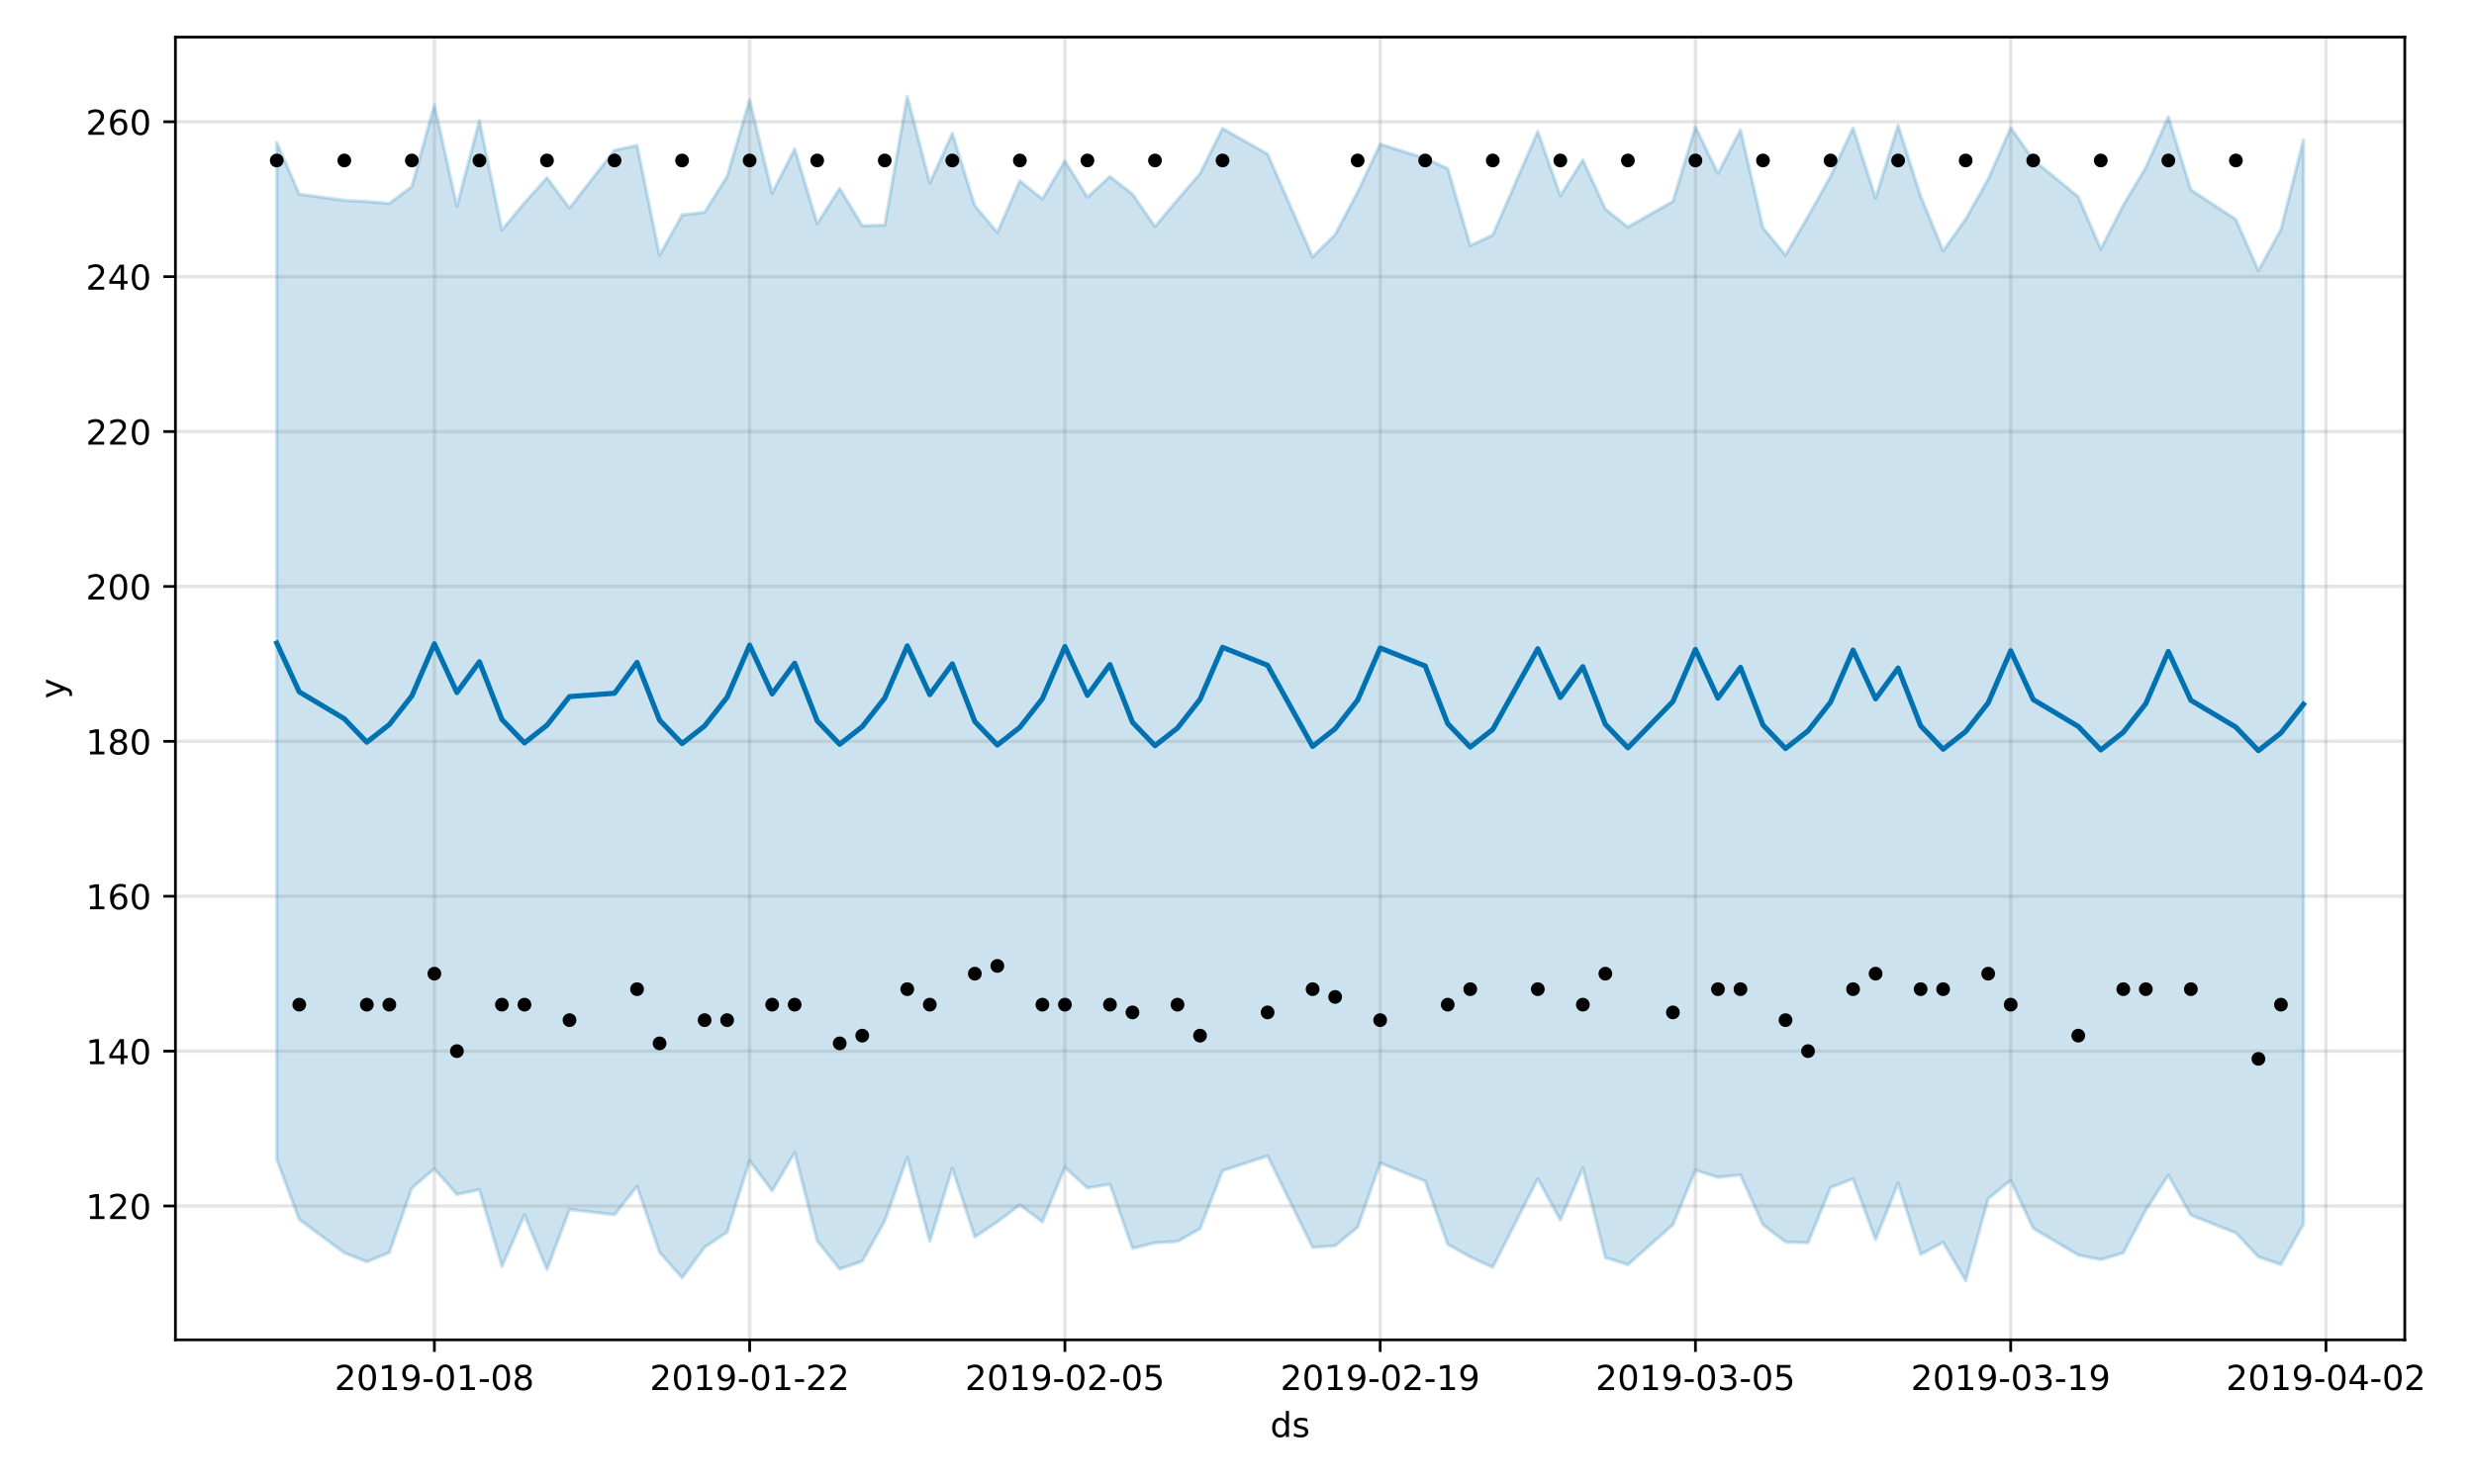 <?xml version="1.0" encoding="utf-8" standalone="no"?>
<!DOCTYPE svg PUBLIC "-//W3C//DTD SVG 1.1//EN"
  "http://www.w3.org/Graphics/SVG/1.1/DTD/svg11.dtd">
<!-- Created with matplotlib (https://matplotlib.org/) -->
<svg height="432pt" version="1.1" viewBox="0 0 720 432" width="720pt" xmlns="http://www.w3.org/2000/svg" xmlns:xlink="http://www.w3.org/1999/xlink">
 <defs>
  <style type="text/css">
*{stroke-linecap:butt;stroke-linejoin:round;}
  </style>
 </defs>
 <g id="figure_1">
  <g id="patch_1">
   <path d="M 0 432 
L 720 432 
L 720 0 
L 0 0 
z
" style="fill:#ffffff;"/>
  </g>
  <g id="axes_1">
   <g id="patch_2">
    <path d="M 51.05 390.04 
L 699.857 390.04 
L 699.857 10.8 
L 51.05 10.8 
z
" style="fill:#ffffff;"/>
   </g>
   <g id="PolyCollection_1">
    <defs>
     <path d="M 80.541 -390.521 
L 80.541 -94.5 
L 87.095 -77.013 
L 100.202 -67.269 
L 106.756 -64.698 
L 113.309 -67.369 
L 119.863 -86.146 
L 126.417 -91.756 
L 132.97 -84.281 
L 139.524 -85.674 
L 146.077 -63.307 
L 152.631 -78.281 
L 159.185 -62.432 
L 165.738 -79.924 
L 178.845 -78.376 
L 185.399 -86.644 
L 191.953 -67.458 
L 198.506 -60.018 
L 205.06 -68.918 
L 211.613 -73.301 
L 218.167 -94.118 
L 224.721 -85.321 
L 231.274 -96.483 
L 237.828 -70.801 
L 244.381 -62.545 
L 250.935 -64.857 
L 257.489 -76.543 
L 264.042 -95.072 
L 270.596 -70.61 
L 277.15 -91.945 
L 283.703 -71.905 
L 290.257 -76.285 
L 296.81 -81.227 
L 303.364 -76.305 
L 309.918 -92.165 
L 316.471 -86.167 
L 323.025 -87.251 
L 329.578 -68.589 
L 336.132 -70.2 
L 342.686 -70.6 
L 349.239 -74.311 
L 355.793 -91.184 
L 368.9 -95.498 
L 382.007 -68.853 
L 388.561 -69.354 
L 395.114 -74.74 
L 401.668 -93.431 
L 414.775 -88.154 
L 421.329 -69.774 
L 427.883 -66.079 
L 434.436 -63.08 
L 447.543 -88.839 
L 454.097 -76.845 
L 460.651 -91.969 
L 467.204 -65.919 
L 473.758 -63.847 
L 486.865 -75.471 
L 493.419 -91.341 
L 499.972 -89.282 
L 506.526 -89.937 
L 513.079 -75.448 
L 519.633 -70.443 
L 526.187 -70.235 
L 532.74 -86.286 
L 539.294 -88.838 
L 545.847 -71.136 
L 552.401 -87.584 
L 558.955 -66.834 
L 565.508 -70.342 
L 572.062 -59.198 
L 578.616 -83.028 
L 585.169 -88.403 
L 591.723 -74.413 
L 604.83 -66.637 
L 611.384 -65.305 
L 617.937 -67.282 
L 624.491 -79.739 
L 631.044 -89.876 
L 637.598 -78.261 
L 650.705 -73.081 
L 657.259 -66.092 
L 663.812 -63.902 
L 670.366 -75.625 
L 670.366 -391.249 
L 670.366 -391.249 
L 663.812 -365.232 
L 657.259 -353.204 
L 650.705 -368.14 
L 637.598 -376.752 
L 631.044 -397.952 
L 624.491 -383.247 
L 617.937 -372.288 
L 611.384 -359.494 
L 604.83 -374.71 
L 591.723 -385.533 
L 585.169 -394.8 
L 578.616 -379.847 
L 572.062 -368.235 
L 565.508 -358.969 
L 558.955 -374.908 
L 552.401 -395.516 
L 545.847 -374.35 
L 539.294 -394.759 
L 532.74 -380.691 
L 526.187 -369.032 
L 519.633 -357.717 
L 513.079 -365.678 
L 506.526 -394.206 
L 499.972 -381.491 
L 493.419 -395.067 
L 486.865 -373.385 
L 473.758 -365.906 
L 467.204 -371.142 
L 460.651 -385.446 
L 454.097 -375.031 
L 447.543 -393.726 
L 434.436 -363.587 
L 427.883 -360.51 
L 421.329 -382.916 
L 414.775 -385.888 
L 401.668 -390.037 
L 395.114 -376.091 
L 388.561 -363.723 
L 382.007 -357.213 
L 368.9 -387.15 
L 355.793 -394.606 
L 349.239 -381.44 
L 342.686 -373.86 
L 336.132 -366.08 
L 329.578 -375.493 
L 323.025 -380.604 
L 316.471 -374.606 
L 309.918 -385.16 
L 303.364 -374.06 
L 296.81 -379.37 
L 290.257 -364.302 
L 283.703 -372.134 
L 277.15 -393.179 
L 270.596 -378.736 
L 264.042 -403.962 
L 257.489 -366.471 
L 250.935 -366.286 
L 244.381 -377.156 
L 237.828 -366.925 
L 231.274 -388.662 
L 224.721 -375.765 
L 218.167 -402.855 
L 211.613 -380.693 
L 205.06 -370.202 
L 198.506 -369.436 
L 191.953 -357.703 
L 185.399 -389.665 
L 178.845 -388.248 
L 165.738 -371.453 
L 159.185 -380.277 
L 152.631 -372.96 
L 146.077 -365.048 
L 139.524 -396.89 
L 132.97 -371.985 
L 126.417 -401.47 
L 119.863 -377.705 
L 113.309 -372.77 
L 106.756 -373.35 
L 100.202 -373.699 
L 87.095 -375.48 
L 80.541 -390.521 
z
" id="m772e784aad" style="stroke:#0072b2;stroke-opacity:0.2;"/>
    </defs>
    <g clip-path="url(#p727c8989c1)">
     <use style="fill:#0072b2;fill-opacity:0.2;stroke:#0072b2;stroke-opacity:0.2;" x="0" xlink:href="#m772e784aad" y="432"/>
    </g>
   </g>
   <g id="matplotlib.axis_1">
    <g id="xtick_1">
     <g id="line2d_1">
      <path clip-path="url(#p727c8989c1)" d="M 126.417 390.04 
L 126.417 10.8 
" style="fill:none;stroke:#808080;stroke-linecap:square;stroke-opacity:0.2;"/>
     </g>
     <g id="line2d_2">
      <defs>
       <path d="M 0 0 
L 0 3.5 
" id="mf7d9e9eb27" style="stroke:#000000;stroke-width:0.8;"/>
      </defs>
      <g>
       <use style="stroke:#000000;stroke-width:0.8;" x="126.417" xlink:href="#mf7d9e9eb27" y="390.04"/>
      </g>
     </g>
     <g id="text_1">
      <!-- 2019-01-08 -->
      <defs>
       <path d="M 19.188 8.297 
L 53.609 8.297 
L 53.609 0 
L 7.328 0 
L 7.328 8.297 
Q 12.938 14.109 22.625 23.891 
Q 32.328 33.688 34.812 36.531 
Q 39.547 41.844 41.422 45.531 
Q 43.312 49.219 43.312 52.781 
Q 43.312 58.594 39.234 62.25 
Q 35.156 65.922 28.609 65.922 
Q 23.969 65.922 18.812 64.312 
Q 13.672 62.703 7.812 59.422 
L 7.812 69.391 
Q 13.766 71.781 18.938 73 
Q 24.125 74.219 28.422 74.219 
Q 39.75 74.219 46.484 68.547 
Q 53.219 62.891 53.219 53.422 
Q 53.219 48.922 51.531 44.891 
Q 49.859 40.875 45.406 35.406 
Q 44.188 33.984 37.641 27.219 
Q 31.109 20.453 19.188 8.297 
z
" id="DejaVuSans-50"/>
       <path d="M 31.781 66.406 
Q 24.172 66.406 20.328 58.906 
Q 16.5 51.422 16.5 36.375 
Q 16.5 21.391 20.328 13.891 
Q 24.172 6.391 31.781 6.391 
Q 39.453 6.391 43.281 13.891 
Q 47.125 21.391 47.125 36.375 
Q 47.125 51.422 43.281 58.906 
Q 39.453 66.406 31.781 66.406 
z
M 31.781 74.219 
Q 44.047 74.219 50.516 64.516 
Q 56.984 54.828 56.984 36.375 
Q 56.984 17.969 50.516 8.266 
Q 44.047 -1.422 31.781 -1.422 
Q 19.531 -1.422 13.062 8.266 
Q 6.594 17.969 6.594 36.375 
Q 6.594 54.828 13.062 64.516 
Q 19.531 74.219 31.781 74.219 
z
" id="DejaVuSans-48"/>
       <path d="M 12.406 8.297 
L 28.516 8.297 
L 28.516 63.922 
L 10.984 60.406 
L 10.984 69.391 
L 28.422 72.906 
L 38.281 72.906 
L 38.281 8.297 
L 54.391 8.297 
L 54.391 0 
L 12.406 0 
z
" id="DejaVuSans-49"/>
       <path d="M 10.984 1.516 
L 10.984 10.5 
Q 14.703 8.734 18.5 7.812 
Q 22.312 6.891 25.984 6.891 
Q 35.75 6.891 40.891 13.453 
Q 46.047 20.016 46.781 33.406 
Q 43.953 29.203 39.594 26.953 
Q 35.25 24.703 29.984 24.703 
Q 19.047 24.703 12.672 31.312 
Q 6.297 37.938 6.297 49.422 
Q 6.297 60.641 12.938 67.422 
Q 19.578 74.219 30.609 74.219 
Q 43.266 74.219 49.922 64.516 
Q 56.594 54.828 56.594 36.375 
Q 56.594 19.141 48.406 8.859 
Q 40.234 -1.422 26.422 -1.422 
Q 22.703 -1.422 18.891 -0.688 
Q 15.094 0.047 10.984 1.516 
z
M 30.609 32.422 
Q 37.25 32.422 41.125 36.953 
Q 45.016 41.5 45.016 49.422 
Q 45.016 57.281 41.125 61.844 
Q 37.25 66.406 30.609 66.406 
Q 23.969 66.406 20.094 61.844 
Q 16.219 57.281 16.219 49.422 
Q 16.219 41.5 20.094 36.953 
Q 23.969 32.422 30.609 32.422 
z
" id="DejaVuSans-57"/>
       <path d="M 4.891 31.391 
L 31.203 31.391 
L 31.203 23.391 
L 4.891 23.391 
z
" id="DejaVuSans-45"/>
       <path d="M 31.781 34.625 
Q 24.75 34.625 20.719 30.859 
Q 16.703 27.094 16.703 20.516 
Q 16.703 13.922 20.719 10.156 
Q 24.75 6.391 31.781 6.391 
Q 38.812 6.391 42.859 10.172 
Q 46.922 13.969 46.922 20.516 
Q 46.922 27.094 42.891 30.859 
Q 38.875 34.625 31.781 34.625 
z
M 21.922 38.812 
Q 15.578 40.375 12.031 44.719 
Q 8.5 49.078 8.5 55.328 
Q 8.5 64.062 14.719 69.141 
Q 20.953 74.219 31.781 74.219 
Q 42.672 74.219 48.875 69.141 
Q 55.078 64.062 55.078 55.328 
Q 55.078 49.078 51.531 44.719 
Q 48 40.375 41.703 38.812 
Q 48.828 37.156 52.797 32.312 
Q 56.781 27.484 56.781 20.516 
Q 56.781 9.906 50.312 4.234 
Q 43.844 -1.422 31.781 -1.422 
Q 19.734 -1.422 13.25 4.234 
Q 6.781 9.906 6.781 20.516 
Q 6.781 27.484 10.781 32.312 
Q 14.797 37.156 21.922 38.812 
z
M 18.312 54.391 
Q 18.312 48.734 21.844 45.562 
Q 25.391 42.391 31.781 42.391 
Q 38.141 42.391 41.719 45.562 
Q 45.312 48.734 45.312 54.391 
Q 45.312 60.062 41.719 63.234 
Q 38.141 66.406 31.781 66.406 
Q 25.391 66.406 21.844 63.234 
Q 18.312 60.062 18.312 54.391 
z
" id="DejaVuSans-56"/>
      </defs>
      <g transform="translate(97.359 404.638)scale(0.1 -0.1)">
       <use xlink:href="#DejaVuSans-50"/>
       <use x="63.623" xlink:href="#DejaVuSans-48"/>
       <use x="127.246" xlink:href="#DejaVuSans-49"/>
       <use x="190.869" xlink:href="#DejaVuSans-57"/>
       <use x="254.492" xlink:href="#DejaVuSans-45"/>
       <use x="290.576" xlink:href="#DejaVuSans-48"/>
       <use x="354.199" xlink:href="#DejaVuSans-49"/>
       <use x="417.822" xlink:href="#DejaVuSans-45"/>
       <use x="453.906" xlink:href="#DejaVuSans-48"/>
       <use x="517.529" xlink:href="#DejaVuSans-56"/>
      </g>
     </g>
    </g>
    <g id="xtick_2">
     <g id="line2d_3">
      <path clip-path="url(#p727c8989c1)" d="M 218.167 390.04 
L 218.167 10.8 
" style="fill:none;stroke:#808080;stroke-linecap:square;stroke-opacity:0.2;"/>
     </g>
     <g id="line2d_4">
      <g>
       <use style="stroke:#000000;stroke-width:0.8;" x="218.167" xlink:href="#mf7d9e9eb27" y="390.04"/>
      </g>
     </g>
     <g id="text_2">
      <!-- 2019-01-22 -->
      <g transform="translate(189.109 404.638)scale(0.1 -0.1)">
       <use xlink:href="#DejaVuSans-50"/>
       <use x="63.623" xlink:href="#DejaVuSans-48"/>
       <use x="127.246" xlink:href="#DejaVuSans-49"/>
       <use x="190.869" xlink:href="#DejaVuSans-57"/>
       <use x="254.492" xlink:href="#DejaVuSans-45"/>
       <use x="290.576" xlink:href="#DejaVuSans-48"/>
       <use x="354.199" xlink:href="#DejaVuSans-49"/>
       <use x="417.822" xlink:href="#DejaVuSans-45"/>
       <use x="453.906" xlink:href="#DejaVuSans-50"/>
       <use x="517.529" xlink:href="#DejaVuSans-50"/>
      </g>
     </g>
    </g>
    <g id="xtick_3">
     <g id="line2d_5">
      <path clip-path="url(#p727c8989c1)" d="M 309.918 390.04 
L 309.918 10.8 
" style="fill:none;stroke:#808080;stroke-linecap:square;stroke-opacity:0.2;"/>
     </g>
     <g id="line2d_6">
      <g>
       <use style="stroke:#000000;stroke-width:0.8;" x="309.918" xlink:href="#mf7d9e9eb27" y="390.04"/>
      </g>
     </g>
     <g id="text_3">
      <!-- 2019-02-05 -->
      <defs>
       <path d="M 10.797 72.906 
L 49.516 72.906 
L 49.516 64.594 
L 19.828 64.594 
L 19.828 46.734 
Q 21.969 47.469 24.109 47.828 
Q 26.266 48.188 28.422 48.188 
Q 40.625 48.188 47.75 41.5 
Q 54.891 34.812 54.891 23.391 
Q 54.891 11.625 47.562 5.094 
Q 40.234 -1.422 26.906 -1.422 
Q 22.312 -1.422 17.547 -0.641 
Q 12.797 0.141 7.719 1.703 
L 7.719 11.625 
Q 12.109 9.234 16.797 8.062 
Q 21.484 6.891 26.703 6.891 
Q 35.156 6.891 40.078 11.328 
Q 45.016 15.766 45.016 23.391 
Q 45.016 31 40.078 35.438 
Q 35.156 39.891 26.703 39.891 
Q 22.75 39.891 18.812 39.016 
Q 14.891 38.141 10.797 36.281 
z
" id="DejaVuSans-53"/>
      </defs>
      <g transform="translate(280.86 404.638)scale(0.1 -0.1)">
       <use xlink:href="#DejaVuSans-50"/>
       <use x="63.623" xlink:href="#DejaVuSans-48"/>
       <use x="127.246" xlink:href="#DejaVuSans-49"/>
       <use x="190.869" xlink:href="#DejaVuSans-57"/>
       <use x="254.492" xlink:href="#DejaVuSans-45"/>
       <use x="290.576" xlink:href="#DejaVuSans-48"/>
       <use x="354.199" xlink:href="#DejaVuSans-50"/>
       <use x="417.822" xlink:href="#DejaVuSans-45"/>
       <use x="453.906" xlink:href="#DejaVuSans-48"/>
       <use x="517.529" xlink:href="#DejaVuSans-53"/>
      </g>
     </g>
    </g>
    <g id="xtick_4">
     <g id="line2d_7">
      <path clip-path="url(#p727c8989c1)" d="M 401.668 390.04 
L 401.668 10.8 
" style="fill:none;stroke:#808080;stroke-linecap:square;stroke-opacity:0.2;"/>
     </g>
     <g id="line2d_8">
      <g>
       <use style="stroke:#000000;stroke-width:0.8;" x="401.668" xlink:href="#mf7d9e9eb27" y="390.04"/>
      </g>
     </g>
     <g id="text_4">
      <!-- 2019-02-19 -->
      <g transform="translate(372.61 404.638)scale(0.1 -0.1)">
       <use xlink:href="#DejaVuSans-50"/>
       <use x="63.623" xlink:href="#DejaVuSans-48"/>
       <use x="127.246" xlink:href="#DejaVuSans-49"/>
       <use x="190.869" xlink:href="#DejaVuSans-57"/>
       <use x="254.492" xlink:href="#DejaVuSans-45"/>
       <use x="290.576" xlink:href="#DejaVuSans-48"/>
       <use x="354.199" xlink:href="#DejaVuSans-50"/>
       <use x="417.822" xlink:href="#DejaVuSans-45"/>
       <use x="453.906" xlink:href="#DejaVuSans-49"/>
       <use x="517.529" xlink:href="#DejaVuSans-57"/>
      </g>
     </g>
    </g>
    <g id="xtick_5">
     <g id="line2d_9">
      <path clip-path="url(#p727c8989c1)" d="M 493.419 390.04 
L 493.419 10.8 
" style="fill:none;stroke:#808080;stroke-linecap:square;stroke-opacity:0.2;"/>
     </g>
     <g id="line2d_10">
      <g>
       <use style="stroke:#000000;stroke-width:0.8;" x="493.419" xlink:href="#mf7d9e9eb27" y="390.04"/>
      </g>
     </g>
     <g id="text_5">
      <!-- 2019-03-05 -->
      <defs>
       <path d="M 40.578 39.312 
Q 47.656 37.797 51.625 33 
Q 55.609 28.219 55.609 21.188 
Q 55.609 10.406 48.188 4.484 
Q 40.766 -1.422 27.094 -1.422 
Q 22.516 -1.422 17.656 -0.516 
Q 12.797 0.391 7.625 2.203 
L 7.625 11.719 
Q 11.719 9.328 16.594 8.109 
Q 21.484 6.891 26.812 6.891 
Q 36.078 6.891 40.938 10.547 
Q 45.797 14.203 45.797 21.188 
Q 45.797 27.641 41.281 31.266 
Q 36.766 34.906 28.719 34.906 
L 20.219 34.906 
L 20.219 43.016 
L 29.109 43.016 
Q 36.375 43.016 40.234 45.922 
Q 44.094 48.828 44.094 54.297 
Q 44.094 59.906 40.109 62.906 
Q 36.141 65.922 28.719 65.922 
Q 24.656 65.922 20.016 65.031 
Q 15.375 64.156 9.812 62.312 
L 9.812 71.094 
Q 15.438 72.656 20.344 73.438 
Q 25.25 74.219 29.594 74.219 
Q 40.828 74.219 47.359 69.109 
Q 53.906 64.016 53.906 55.328 
Q 53.906 49.266 50.438 45.094 
Q 46.969 40.922 40.578 39.312 
z
" id="DejaVuSans-51"/>
      </defs>
      <g transform="translate(464.361 404.638)scale(0.1 -0.1)">
       <use xlink:href="#DejaVuSans-50"/>
       <use x="63.623" xlink:href="#DejaVuSans-48"/>
       <use x="127.246" xlink:href="#DejaVuSans-49"/>
       <use x="190.869" xlink:href="#DejaVuSans-57"/>
       <use x="254.492" xlink:href="#DejaVuSans-45"/>
       <use x="290.576" xlink:href="#DejaVuSans-48"/>
       <use x="354.199" xlink:href="#DejaVuSans-51"/>
       <use x="417.822" xlink:href="#DejaVuSans-45"/>
       <use x="453.906" xlink:href="#DejaVuSans-48"/>
       <use x="517.529" xlink:href="#DejaVuSans-53"/>
      </g>
     </g>
    </g>
    <g id="xtick_6">
     <g id="line2d_11">
      <path clip-path="url(#p727c8989c1)" d="M 585.169 390.04 
L 585.169 10.8 
" style="fill:none;stroke:#808080;stroke-linecap:square;stroke-opacity:0.2;"/>
     </g>
     <g id="line2d_12">
      <g>
       <use style="stroke:#000000;stroke-width:0.8;" x="585.169" xlink:href="#mf7d9e9eb27" y="390.04"/>
      </g>
     </g>
     <g id="text_6">
      <!-- 2019-03-19 -->
      <g transform="translate(556.111 404.638)scale(0.1 -0.1)">
       <use xlink:href="#DejaVuSans-50"/>
       <use x="63.623" xlink:href="#DejaVuSans-48"/>
       <use x="127.246" xlink:href="#DejaVuSans-49"/>
       <use x="190.869" xlink:href="#DejaVuSans-57"/>
       <use x="254.492" xlink:href="#DejaVuSans-45"/>
       <use x="290.576" xlink:href="#DejaVuSans-48"/>
       <use x="354.199" xlink:href="#DejaVuSans-51"/>
       <use x="417.822" xlink:href="#DejaVuSans-45"/>
       <use x="453.906" xlink:href="#DejaVuSans-49"/>
       <use x="517.529" xlink:href="#DejaVuSans-57"/>
      </g>
     </g>
    </g>
    <g id="xtick_7">
     <g id="line2d_13">
      <path clip-path="url(#p727c8989c1)" d="M 676.92 390.04 
L 676.92 10.8 
" style="fill:none;stroke:#808080;stroke-linecap:square;stroke-opacity:0.2;"/>
     </g>
     <g id="line2d_14">
      <g>
       <use style="stroke:#000000;stroke-width:0.8;" x="676.92" xlink:href="#mf7d9e9eb27" y="390.04"/>
      </g>
     </g>
     <g id="text_7">
      <!-- 2019-04-02 -->
      <defs>
       <path d="M 37.797 64.312 
L 12.891 25.391 
L 37.797 25.391 
z
M 35.203 72.906 
L 47.609 72.906 
L 47.609 25.391 
L 58.016 25.391 
L 58.016 17.188 
L 47.609 17.188 
L 47.609 0 
L 37.797 0 
L 37.797 17.188 
L 4.891 17.188 
L 4.891 26.703 
z
" id="DejaVuSans-52"/>
      </defs>
      <g transform="translate(647.862 404.638)scale(0.1 -0.1)">
       <use xlink:href="#DejaVuSans-50"/>
       <use x="63.623" xlink:href="#DejaVuSans-48"/>
       <use x="127.246" xlink:href="#DejaVuSans-49"/>
       <use x="190.869" xlink:href="#DejaVuSans-57"/>
       <use x="254.492" xlink:href="#DejaVuSans-45"/>
       <use x="290.576" xlink:href="#DejaVuSans-48"/>
       <use x="354.199" xlink:href="#DejaVuSans-52"/>
       <use x="417.822" xlink:href="#DejaVuSans-45"/>
       <use x="453.906" xlink:href="#DejaVuSans-48"/>
       <use x="517.529" xlink:href="#DejaVuSans-50"/>
      </g>
     </g>
    </g>
    <g id="text_8">
     <!-- ds -->
     <defs>
      <path d="M 45.406 46.391 
L 45.406 75.984 
L 54.391 75.984 
L 54.391 0 
L 45.406 0 
L 45.406 8.203 
Q 42.578 3.328 38.25 0.953 
Q 33.938 -1.422 27.875 -1.422 
Q 17.969 -1.422 11.734 6.484 
Q 5.516 14.406 5.516 27.297 
Q 5.516 40.188 11.734 48.094 
Q 17.969 56 27.875 56 
Q 33.938 56 38.25 53.625 
Q 42.578 51.266 45.406 46.391 
z
M 14.797 27.297 
Q 14.797 17.391 18.875 11.75 
Q 22.953 6.109 30.078 6.109 
Q 37.203 6.109 41.297 11.75 
Q 45.406 17.391 45.406 27.297 
Q 45.406 37.203 41.297 42.844 
Q 37.203 48.484 30.078 48.484 
Q 22.953 48.484 18.875 42.844 
Q 14.797 37.203 14.797 27.297 
z
" id="DejaVuSans-100"/>
      <path d="M 44.281 53.078 
L 44.281 44.578 
Q 40.484 46.531 36.375 47.5 
Q 32.281 48.484 27.875 48.484 
Q 21.188 48.484 17.844 46.438 
Q 14.5 44.391 14.5 40.281 
Q 14.5 37.156 16.891 35.375 
Q 19.281 33.594 26.516 31.984 
L 29.594 31.297 
Q 39.156 29.25 43.188 25.516 
Q 47.219 21.781 47.219 15.094 
Q 47.219 7.469 41.188 3.016 
Q 35.156 -1.422 24.609 -1.422 
Q 20.219 -1.422 15.453 -0.562 
Q 10.688 0.297 5.422 2 
L 5.422 11.281 
Q 10.406 8.688 15.234 7.391 
Q 20.062 6.109 24.812 6.109 
Q 31.156 6.109 34.562 8.281 
Q 37.984 10.453 37.984 14.406 
Q 37.984 18.062 35.516 20.016 
Q 33.062 21.969 24.703 23.781 
L 21.578 24.516 
Q 13.234 26.266 9.516 29.906 
Q 5.812 33.547 5.812 39.891 
Q 5.812 47.609 11.281 51.797 
Q 16.75 56 26.812 56 
Q 31.781 56 36.172 55.266 
Q 40.578 54.547 44.281 53.078 
z
" id="DejaVuSans-115"/>
     </defs>
     <g transform="translate(369.675 418.317)scale(0.1 -0.1)">
      <use xlink:href="#DejaVuSans-100"/>
      <use x="63.477" xlink:href="#DejaVuSans-115"/>
     </g>
    </g>
   </g>
   <g id="matplotlib.axis_2">
    <g id="ytick_1">
     <g id="line2d_15">
      <path clip-path="url(#p727c8989c1)" d="M 51.05 351.079 
L 699.857 351.079 
" style="fill:none;stroke:#808080;stroke-linecap:square;stroke-opacity:0.2;"/>
     </g>
     <g id="line2d_16">
      <defs>
       <path d="M 0 0 
L -3.5 0 
" id="m4cb53eec29" style="stroke:#000000;stroke-width:0.8;"/>
      </defs>
      <g>
       <use style="stroke:#000000;stroke-width:0.8;" x="51.05" xlink:href="#m4cb53eec29" y="351.079"/>
      </g>
     </g>
     <g id="text_9">
      <!-- 120 -->
      <g transform="translate(24.962 354.878)scale(0.1 -0.1)">
       <use xlink:href="#DejaVuSans-49"/>
       <use x="63.623" xlink:href="#DejaVuSans-50"/>
       <use x="127.246" xlink:href="#DejaVuSans-48"/>
      </g>
     </g>
    </g>
    <g id="ytick_2">
     <g id="line2d_17">
      <path clip-path="url(#p727c8989c1)" d="M 51.05 305.988 
L 699.857 305.988 
" style="fill:none;stroke:#808080;stroke-linecap:square;stroke-opacity:0.2;"/>
     </g>
     <g id="line2d_18">
      <g>
       <use style="stroke:#000000;stroke-width:0.8;" x="51.05" xlink:href="#m4cb53eec29" y="305.988"/>
      </g>
     </g>
     <g id="text_10">
      <!-- 140 -->
      <g transform="translate(24.962 309.787)scale(0.1 -0.1)">
       <use xlink:href="#DejaVuSans-49"/>
       <use x="63.623" xlink:href="#DejaVuSans-52"/>
       <use x="127.246" xlink:href="#DejaVuSans-48"/>
      </g>
     </g>
    </g>
    <g id="ytick_3">
     <g id="line2d_19">
      <path clip-path="url(#p727c8989c1)" d="M 51.05 260.897 
L 699.857 260.897 
" style="fill:none;stroke:#808080;stroke-linecap:square;stroke-opacity:0.2;"/>
     </g>
     <g id="line2d_20">
      <g>
       <use style="stroke:#000000;stroke-width:0.8;" x="51.05" xlink:href="#m4cb53eec29" y="260.897"/>
      </g>
     </g>
     <g id="text_11">
      <!-- 160 -->
      <defs>
       <path d="M 33.016 40.375 
Q 26.375 40.375 22.484 35.828 
Q 18.609 31.297 18.609 23.391 
Q 18.609 15.531 22.484 10.953 
Q 26.375 6.391 33.016 6.391 
Q 39.656 6.391 43.531 10.953 
Q 47.406 15.531 47.406 23.391 
Q 47.406 31.297 43.531 35.828 
Q 39.656 40.375 33.016 40.375 
z
M 52.594 71.297 
L 52.594 62.312 
Q 48.875 64.062 45.094 64.984 
Q 41.312 65.922 37.594 65.922 
Q 27.828 65.922 22.672 59.328 
Q 17.531 52.734 16.797 39.406 
Q 19.672 43.656 24.016 45.922 
Q 28.375 48.188 33.594 48.188 
Q 44.578 48.188 50.953 41.516 
Q 57.328 34.859 57.328 23.391 
Q 57.328 12.156 50.688 5.359 
Q 44.047 -1.422 33.016 -1.422 
Q 20.359 -1.422 13.672 8.266 
Q 6.984 17.969 6.984 36.375 
Q 6.984 53.656 15.188 63.938 
Q 23.391 74.219 37.203 74.219 
Q 40.922 74.219 44.703 73.484 
Q 48.484 72.75 52.594 71.297 
z
" id="DejaVuSans-54"/>
      </defs>
      <g transform="translate(24.962 264.696)scale(0.1 -0.1)">
       <use xlink:href="#DejaVuSans-49"/>
       <use x="63.623" xlink:href="#DejaVuSans-54"/>
       <use x="127.246" xlink:href="#DejaVuSans-48"/>
      </g>
     </g>
    </g>
    <g id="ytick_4">
     <g id="line2d_21">
      <path clip-path="url(#p727c8989c1)" d="M 51.05 215.807 
L 699.857 215.807 
" style="fill:none;stroke:#808080;stroke-linecap:square;stroke-opacity:0.2;"/>
     </g>
     <g id="line2d_22">
      <g>
       <use style="stroke:#000000;stroke-width:0.8;" x="51.05" xlink:href="#m4cb53eec29" y="215.807"/>
      </g>
     </g>
     <g id="text_12">
      <!-- 180 -->
      <g transform="translate(24.962 219.606)scale(0.1 -0.1)">
       <use xlink:href="#DejaVuSans-49"/>
       <use x="63.623" xlink:href="#DejaVuSans-56"/>
       <use x="127.246" xlink:href="#DejaVuSans-48"/>
      </g>
     </g>
    </g>
    <g id="ytick_5">
     <g id="line2d_23">
      <path clip-path="url(#p727c8989c1)" d="M 51.05 170.716 
L 699.857 170.716 
" style="fill:none;stroke:#808080;stroke-linecap:square;stroke-opacity:0.2;"/>
     </g>
     <g id="line2d_24">
      <g>
       <use style="stroke:#000000;stroke-width:0.8;" x="51.05" xlink:href="#m4cb53eec29" y="170.716"/>
      </g>
     </g>
     <g id="text_13">
      <!-- 200 -->
      <g transform="translate(24.962 174.515)scale(0.1 -0.1)">
       <use xlink:href="#DejaVuSans-50"/>
       <use x="63.623" xlink:href="#DejaVuSans-48"/>
       <use x="127.246" xlink:href="#DejaVuSans-48"/>
      </g>
     </g>
    </g>
    <g id="ytick_6">
     <g id="line2d_25">
      <path clip-path="url(#p727c8989c1)" d="M 51.05 125.625 
L 699.857 125.625 
" style="fill:none;stroke:#808080;stroke-linecap:square;stroke-opacity:0.2;"/>
     </g>
     <g id="line2d_26">
      <g>
       <use style="stroke:#000000;stroke-width:0.8;" x="51.05" xlink:href="#m4cb53eec29" y="125.625"/>
      </g>
     </g>
     <g id="text_14">
      <!-- 220 -->
      <g transform="translate(24.962 129.424)scale(0.1 -0.1)">
       <use xlink:href="#DejaVuSans-50"/>
       <use x="63.623" xlink:href="#DejaVuSans-50"/>
       <use x="127.246" xlink:href="#DejaVuSans-48"/>
      </g>
     </g>
    </g>
    <g id="ytick_7">
     <g id="line2d_27">
      <path clip-path="url(#p727c8989c1)" d="M 51.05 80.535 
L 699.857 80.535 
" style="fill:none;stroke:#808080;stroke-linecap:square;stroke-opacity:0.2;"/>
     </g>
     <g id="line2d_28">
      <g>
       <use style="stroke:#000000;stroke-width:0.8;" x="51.05" xlink:href="#m4cb53eec29" y="80.535"/>
      </g>
     </g>
     <g id="text_15">
      <!-- 240 -->
      <g transform="translate(24.962 84.334)scale(0.1 -0.1)">
       <use xlink:href="#DejaVuSans-50"/>
       <use x="63.623" xlink:href="#DejaVuSans-52"/>
       <use x="127.246" xlink:href="#DejaVuSans-48"/>
      </g>
     </g>
    </g>
    <g id="ytick_8">
     <g id="line2d_29">
      <path clip-path="url(#p727c8989c1)" d="M 51.05 35.444 
L 699.857 35.444 
" style="fill:none;stroke:#808080;stroke-linecap:square;stroke-opacity:0.2;"/>
     </g>
     <g id="line2d_30">
      <g>
       <use style="stroke:#000000;stroke-width:0.8;" x="51.05" xlink:href="#m4cb53eec29" y="35.444"/>
      </g>
     </g>
     <g id="text_16">
      <!-- 260 -->
      <g transform="translate(24.962 39.243)scale(0.1 -0.1)">
       <use xlink:href="#DejaVuSans-50"/>
       <use x="63.623" xlink:href="#DejaVuSans-54"/>
       <use x="127.246" xlink:href="#DejaVuSans-48"/>
      </g>
     </g>
    </g>
    <g id="text_17">
     <!-- y -->
     <defs>
      <path d="M 32.172 -5.078 
Q 28.375 -14.844 24.75 -17.812 
Q 21.141 -20.797 15.094 -20.797 
L 7.906 -20.797 
L 7.906 -13.281 
L 13.188 -13.281 
Q 16.891 -13.281 18.938 -11.516 
Q 21 -9.766 23.484 -3.219 
L 25.094 0.875 
L 2.984 54.688 
L 12.5 54.688 
L 29.594 11.922 
L 46.688 54.688 
L 56.203 54.688 
z
" id="DejaVuSans-121"/>
     </defs>
     <g transform="translate(18.883 203.379)rotate(-90)scale(0.1 -0.1)">
      <use xlink:href="#DejaVuSans-121"/>
     </g>
    </g>
   </g>
   <g id="line2d_31">
    <defs>
     <path d="M 0 1.5 
C 0.398 1.5 0.779 1.342 1.061 1.061 
C 1.342 0.779 1.5 0.398 1.5 0 
C 1.5 -0.398 1.342 -0.779 1.061 -1.061 
C 0.779 -1.342 0.398 -1.5 0 -1.5 
C -0.398 -1.5 -0.779 -1.342 -1.061 -1.061 
C -1.342 -0.779 -1.5 -0.398 -1.5 0 
C -1.5 0.398 -1.342 0.779 -1.061 1.061 
C -0.779 1.342 -0.398 1.5 0 1.5 
z
" id="ma168854bdc" style="stroke:#000000;"/>
    </defs>
    <g clip-path="url(#p727c8989c1)">
     <use style="stroke:#000000;" x="80.541" xlink:href="#ma168854bdc" y="46.717"/>
     <use style="stroke:#000000;" x="87.095" xlink:href="#ma168854bdc" y="292.461"/>
     <use style="stroke:#000000;" x="100.202" xlink:href="#ma168854bdc" y="46.717"/>
     <use style="stroke:#000000;" x="106.756" xlink:href="#ma168854bdc" y="292.461"/>
     <use style="stroke:#000000;" x="113.309" xlink:href="#ma168854bdc" y="292.461"/>
     <use style="stroke:#000000;" x="119.863" xlink:href="#ma168854bdc" y="46.717"/>
     <use style="stroke:#000000;" x="126.417" xlink:href="#ma168854bdc" y="283.443"/>
     <use style="stroke:#000000;" x="132.97" xlink:href="#ma168854bdc" y="305.988"/>
     <use style="stroke:#000000;" x="139.524" xlink:href="#ma168854bdc" y="46.717"/>
     <use style="stroke:#000000;" x="146.077" xlink:href="#ma168854bdc" y="292.461"/>
     <use style="stroke:#000000;" x="152.631" xlink:href="#ma168854bdc" y="292.461"/>
     <use style="stroke:#000000;" x="159.185" xlink:href="#ma168854bdc" y="46.717"/>
     <use style="stroke:#000000;" x="165.738" xlink:href="#ma168854bdc" y="296.97"/>
     <use style="stroke:#000000;" x="178.845" xlink:href="#ma168854bdc" y="46.717"/>
     <use style="stroke:#000000;" x="185.399" xlink:href="#ma168854bdc" y="287.952"/>
     <use style="stroke:#000000;" x="191.953" xlink:href="#ma168854bdc" y="303.733"/>
     <use style="stroke:#000000;" x="198.506" xlink:href="#ma168854bdc" y="46.717"/>
     <use style="stroke:#000000;" x="205.06" xlink:href="#ma168854bdc" y="296.97"/>
     <use style="stroke:#000000;" x="211.613" xlink:href="#ma168854bdc" y="296.97"/>
     <use style="stroke:#000000;" x="218.167" xlink:href="#ma168854bdc" y="46.717"/>
     <use style="stroke:#000000;" x="224.721" xlink:href="#ma168854bdc" y="292.461"/>
     <use style="stroke:#000000;" x="231.274" xlink:href="#ma168854bdc" y="292.461"/>
     <use style="stroke:#000000;" x="237.828" xlink:href="#ma168854bdc" y="46.717"/>
     <use style="stroke:#000000;" x="244.381" xlink:href="#ma168854bdc" y="303.733"/>
     <use style="stroke:#000000;" x="250.935" xlink:href="#ma168854bdc" y="301.479"/>
     <use style="stroke:#000000;" x="257.489" xlink:href="#ma168854bdc" y="46.717"/>
     <use style="stroke:#000000;" x="264.042" xlink:href="#ma168854bdc" y="287.952"/>
     <use style="stroke:#000000;" x="270.596" xlink:href="#ma168854bdc" y="292.461"/>
     <use style="stroke:#000000;" x="277.15" xlink:href="#ma168854bdc" y="46.717"/>
     <use style="stroke:#000000;" x="283.703" xlink:href="#ma168854bdc" y="283.443"/>
     <use style="stroke:#000000;" x="290.257" xlink:href="#ma168854bdc" y="281.188"/>
     <use style="stroke:#000000;" x="296.81" xlink:href="#ma168854bdc" y="46.717"/>
     <use style="stroke:#000000;" x="303.364" xlink:href="#ma168854bdc" y="292.461"/>
     <use style="stroke:#000000;" x="309.918" xlink:href="#ma168854bdc" y="292.461"/>
     <use style="stroke:#000000;" x="316.471" xlink:href="#ma168854bdc" y="46.717"/>
     <use style="stroke:#000000;" x="323.025" xlink:href="#ma168854bdc" y="292.461"/>
     <use style="stroke:#000000;" x="329.578" xlink:href="#ma168854bdc" y="294.715"/>
     <use style="stroke:#000000;" x="336.132" xlink:href="#ma168854bdc" y="46.717"/>
     <use style="stroke:#000000;" x="342.686" xlink:href="#ma168854bdc" y="292.461"/>
     <use style="stroke:#000000;" x="349.239" xlink:href="#ma168854bdc" y="301.479"/>
     <use style="stroke:#000000;" x="355.793" xlink:href="#ma168854bdc" y="46.717"/>
     <use style="stroke:#000000;" x="368.9" xlink:href="#ma168854bdc" y="294.715"/>
     <use style="stroke:#000000;" x="382.007" xlink:href="#ma168854bdc" y="287.952"/>
     <use style="stroke:#000000;" x="388.561" xlink:href="#ma168854bdc" y="290.206"/>
     <use style="stroke:#000000;" x="395.114" xlink:href="#ma168854bdc" y="46.717"/>
     <use style="stroke:#000000;" x="401.668" xlink:href="#ma168854bdc" y="296.97"/>
     <use style="stroke:#000000;" x="414.775" xlink:href="#ma168854bdc" y="46.717"/>
     <use style="stroke:#000000;" x="421.329" xlink:href="#ma168854bdc" y="292.461"/>
     <use style="stroke:#000000;" x="427.883" xlink:href="#ma168854bdc" y="287.952"/>
     <use style="stroke:#000000;" x="434.436" xlink:href="#ma168854bdc" y="46.717"/>
     <use style="stroke:#000000;" x="447.543" xlink:href="#ma168854bdc" y="287.952"/>
     <use style="stroke:#000000;" x="454.097" xlink:href="#ma168854bdc" y="46.717"/>
     <use style="stroke:#000000;" x="460.651" xlink:href="#ma168854bdc" y="292.461"/>
     <use style="stroke:#000000;" x="467.204" xlink:href="#ma168854bdc" y="283.443"/>
     <use style="stroke:#000000;" x="473.758" xlink:href="#ma168854bdc" y="46.717"/>
     <use style="stroke:#000000;" x="486.865" xlink:href="#ma168854bdc" y="294.715"/>
     <use style="stroke:#000000;" x="493.419" xlink:href="#ma168854bdc" y="46.717"/>
     <use style="stroke:#000000;" x="499.972" xlink:href="#ma168854bdc" y="287.952"/>
     <use style="stroke:#000000;" x="506.526" xlink:href="#ma168854bdc" y="287.952"/>
     <use style="stroke:#000000;" x="513.079" xlink:href="#ma168854bdc" y="46.717"/>
     <use style="stroke:#000000;" x="519.633" xlink:href="#ma168854bdc" y="296.97"/>
     <use style="stroke:#000000;" x="526.187" xlink:href="#ma168854bdc" y="305.988"/>
     <use style="stroke:#000000;" x="532.74" xlink:href="#ma168854bdc" y="46.717"/>
     <use style="stroke:#000000;" x="539.294" xlink:href="#ma168854bdc" y="287.952"/>
     <use style="stroke:#000000;" x="545.847" xlink:href="#ma168854bdc" y="283.443"/>
     <use style="stroke:#000000;" x="552.401" xlink:href="#ma168854bdc" y="46.717"/>
     <use style="stroke:#000000;" x="558.955" xlink:href="#ma168854bdc" y="287.952"/>
     <use style="stroke:#000000;" x="565.508" xlink:href="#ma168854bdc" y="287.952"/>
     <use style="stroke:#000000;" x="572.062" xlink:href="#ma168854bdc" y="46.717"/>
     <use style="stroke:#000000;" x="578.616" xlink:href="#ma168854bdc" y="283.443"/>
     <use style="stroke:#000000;" x="585.169" xlink:href="#ma168854bdc" y="292.461"/>
     <use style="stroke:#000000;" x="591.723" xlink:href="#ma168854bdc" y="46.717"/>
     <use style="stroke:#000000;" x="604.83" xlink:href="#ma168854bdc" y="301.479"/>
     <use style="stroke:#000000;" x="611.384" xlink:href="#ma168854bdc" y="46.717"/>
     <use style="stroke:#000000;" x="617.937" xlink:href="#ma168854bdc" y="287.952"/>
     <use style="stroke:#000000;" x="624.491" xlink:href="#ma168854bdc" y="287.952"/>
     <use style="stroke:#000000;" x="631.044" xlink:href="#ma168854bdc" y="46.717"/>
     <use style="stroke:#000000;" x="637.598" xlink:href="#ma168854bdc" y="287.952"/>
     <use style="stroke:#000000;" x="650.705" xlink:href="#ma168854bdc" y="46.717"/>
     <use style="stroke:#000000;" x="657.259" xlink:href="#ma168854bdc" y="308.242"/>
     <use style="stroke:#000000;" x="663.812" xlink:href="#ma168854bdc" y="292.461"/>
    </g>
   </g>
   <g id="line2d_32">
    <path clip-path="url(#p727c8989c1)" d="M 80.541 187.208 
L 87.095 201.402 
L 100.202 209.228 
L 106.756 216.057 
L 113.309 210.916 
L 119.863 202.572 
L 126.417 187.412 
L 132.97 201.606 
L 139.524 192.645 
L 146.077 209.432 
L 152.631 216.261 
L 159.185 211.12 
L 165.738 202.776 
L 178.845 201.81 
L 185.399 192.849 
L 191.953 209.636 
L 198.506 216.465 
L 205.06 211.324 
L 211.613 202.98 
L 218.167 187.82 
L 224.721 202.014 
L 231.274 193.053 
L 237.828 209.84 
L 244.381 216.669 
L 250.935 211.528 
L 257.489 203.184 
L 264.042 188.024 
L 270.596 202.218 
L 277.15 193.257 
L 283.703 210.044 
L 290.257 216.873 
L 296.81 211.732 
L 303.364 203.388 
L 309.918 188.228 
L 316.471 202.422 
L 323.025 193.461 
L 329.578 210.248 
L 336.132 217.077 
L 342.686 211.936 
L 349.239 203.592 
L 355.793 188.432 
L 368.9 193.665 
L 382.007 217.281 
L 388.561 212.14 
L 395.114 203.796 
L 401.668 188.636 
L 414.775 193.869 
L 421.329 210.656 
L 427.883 217.485 
L 434.436 212.344 
L 447.543 188.841 
L 454.097 203.034 
L 460.651 194.073 
L 467.204 210.86 
L 473.758 217.689 
L 486.865 204.204 
L 493.419 189.045 
L 499.972 203.239 
L 506.526 194.277 
L 513.079 211.065 
L 519.633 217.894 
L 526.187 212.752 
L 532.74 204.408 
L 539.294 189.249 
L 545.847 203.443 
L 552.401 194.482 
L 558.955 211.269 
L 565.508 218.098 
L 572.062 212.957 
L 578.616 204.613 
L 585.169 189.453 
L 591.723 203.647 
L 604.83 211.473 
L 611.384 218.302 
L 617.937 213.161 
L 624.491 204.817 
L 631.044 189.657 
L 637.598 203.851 
L 650.705 211.677 
L 657.259 218.506 
L 663.812 213.365 
L 670.366 205.021 
" style="fill:none;stroke:#0072b2;stroke-linecap:square;stroke-width:1.5;"/>
   </g>
   <g id="patch_3">
    <path d="M 51.05 390.04 
L 51.05 10.8 
" style="fill:none;stroke:#000000;stroke-linecap:square;stroke-linejoin:miter;stroke-width:0.8;"/>
   </g>
   <g id="patch_4">
    <path d="M 699.857 390.04 
L 699.857 10.8 
" style="fill:none;stroke:#000000;stroke-linecap:square;stroke-linejoin:miter;stroke-width:0.8;"/>
   </g>
   <g id="patch_5">
    <path d="M 51.05 390.04 
L 699.857 390.04 
" style="fill:none;stroke:#000000;stroke-linecap:square;stroke-linejoin:miter;stroke-width:0.8;"/>
   </g>
   <g id="patch_6">
    <path d="M 51.05 10.8 
L 699.857 10.8 
" style="fill:none;stroke:#000000;stroke-linecap:square;stroke-linejoin:miter;stroke-width:0.8;"/>
   </g>
  </g>
 </g>
 <defs>
  <clipPath id="p727c8989c1">
   <rect height="379.24" width="648.807" x="51.05" y="10.8"/>
  </clipPath>
 </defs>
</svg>
